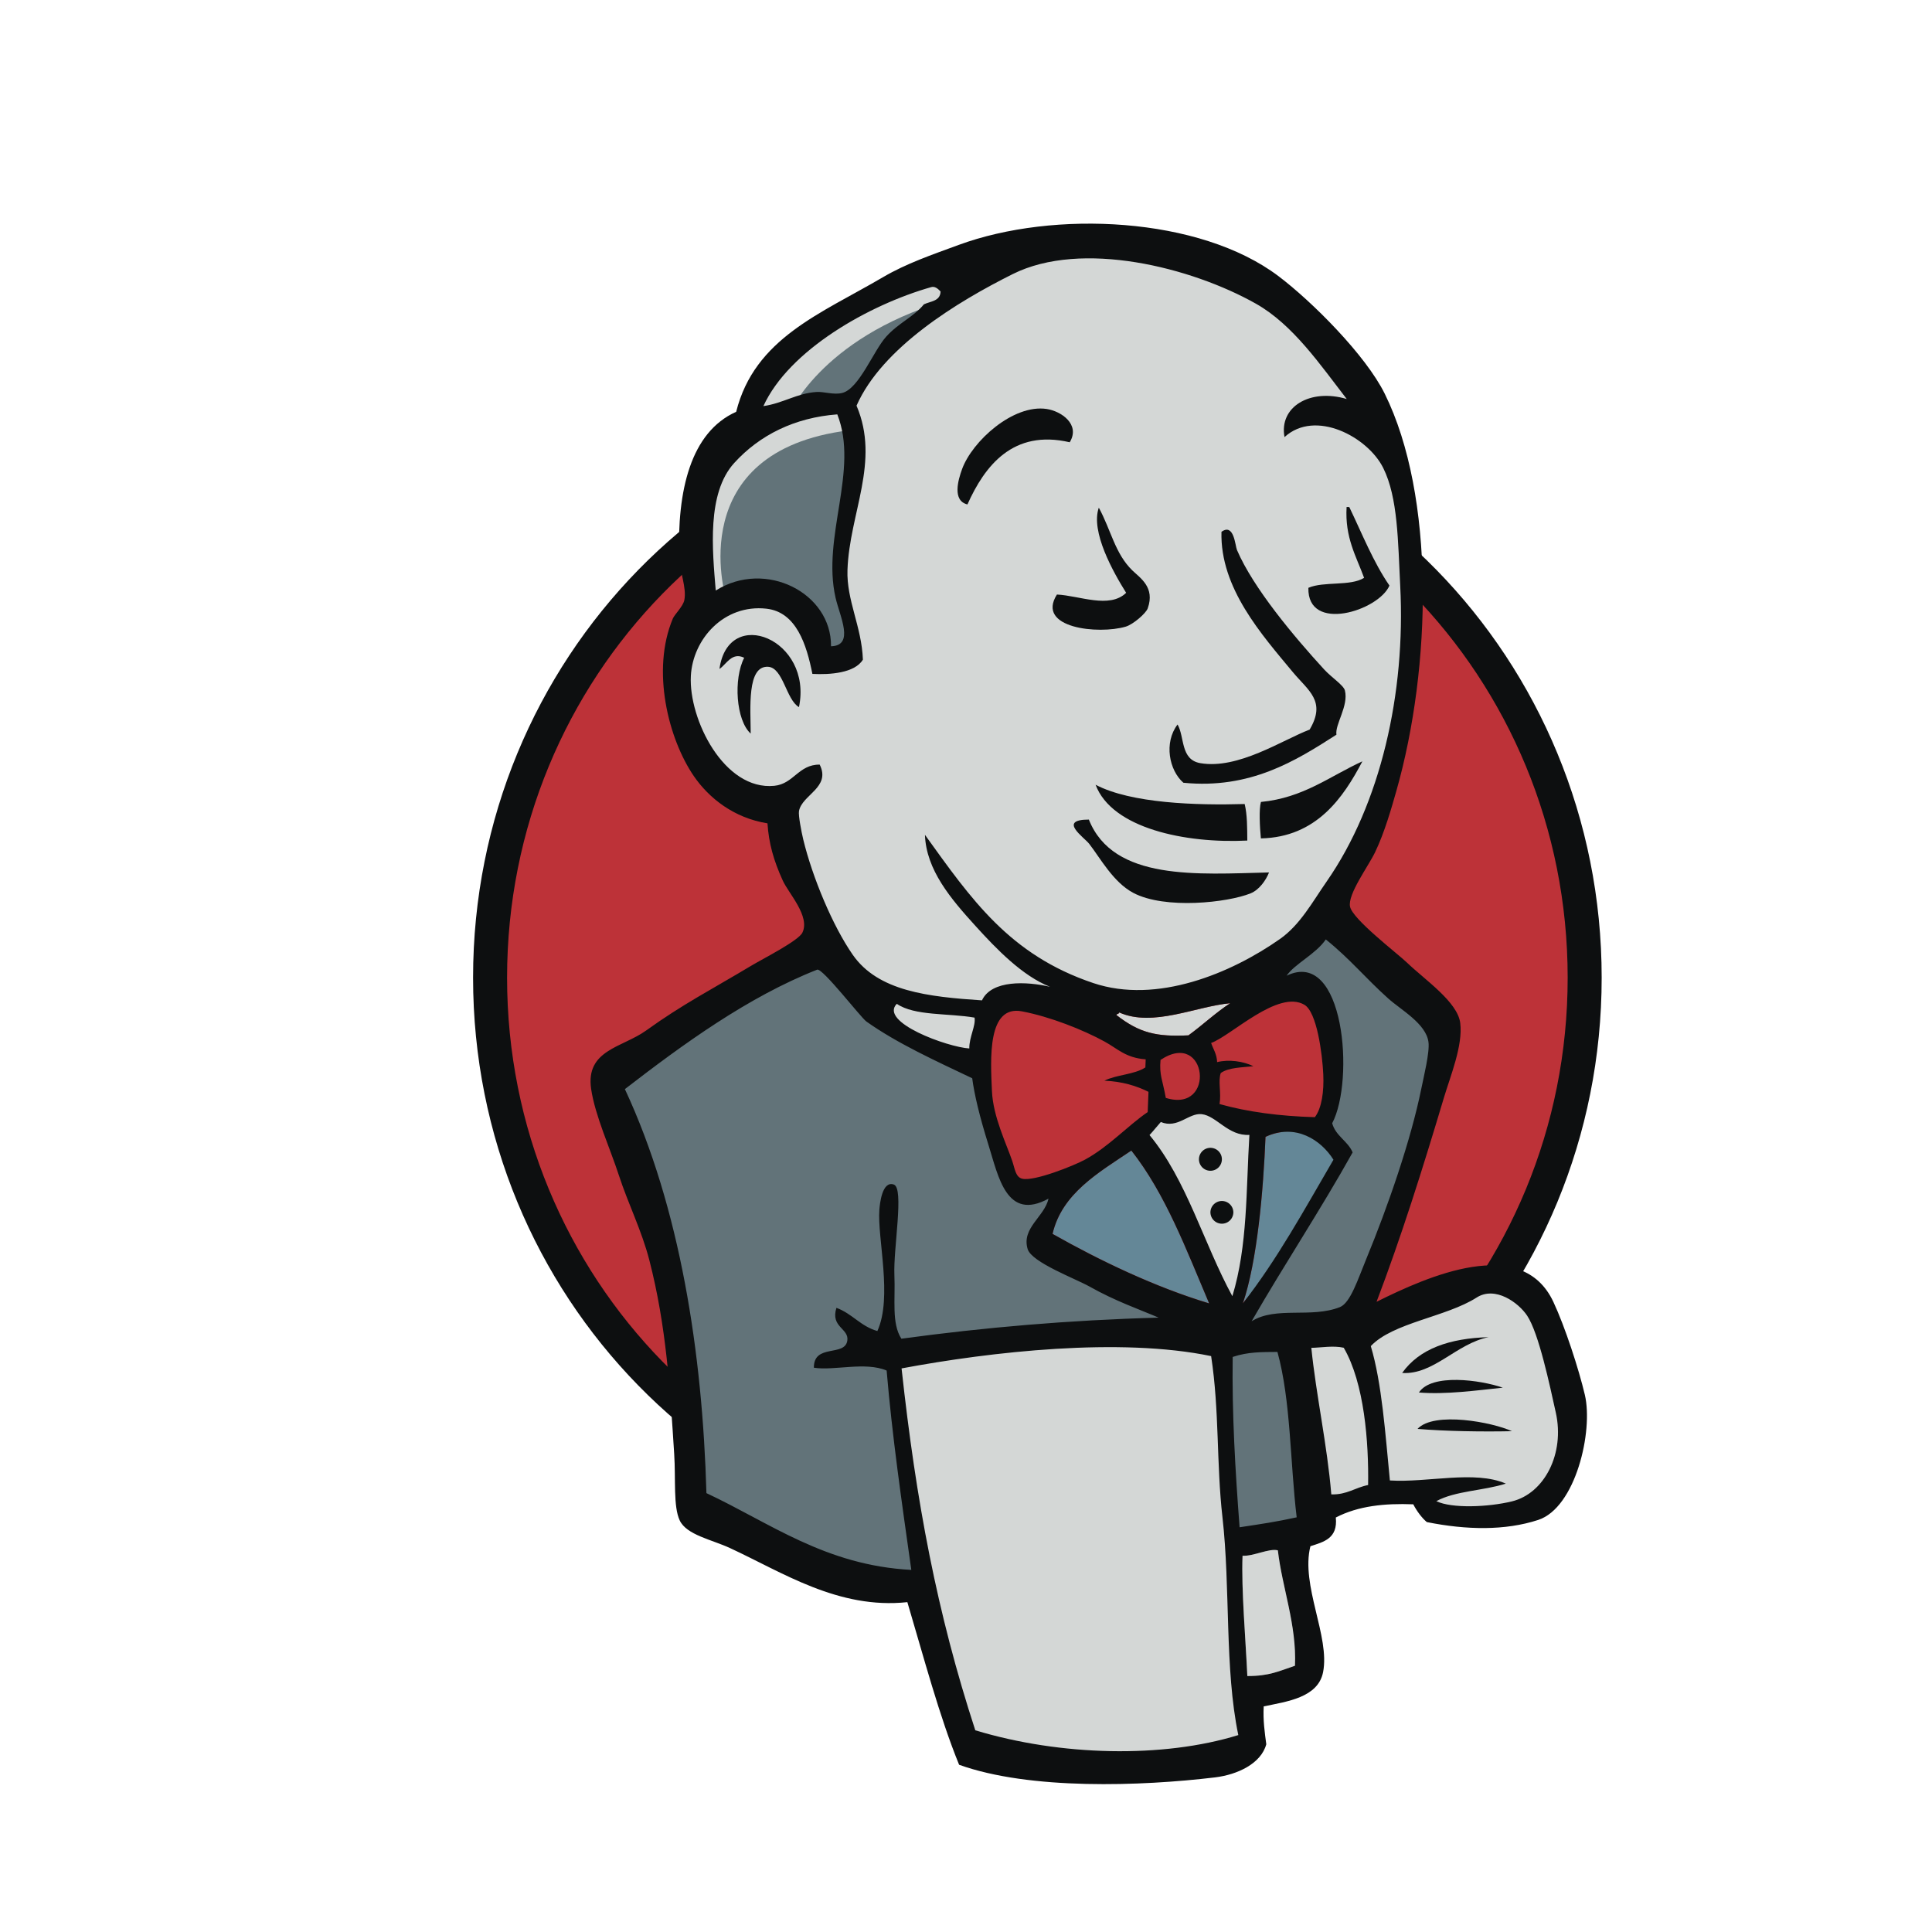 <svg viewBox="-94.542 -44.55 386.1 386.1" xmlns="http://www.w3.org/2000/svg"><path d="M222.147 150.42c0 61.786-48.968 111.874-109.375 111.874-60.405 0-109.374-50.088-109.374-111.874 0-61.788 48.97-111.876 109.374-111.876 60.407 0 109.375 50.088 109.375 111.876" fill="#BD3238" fill-rule="evenodd"></path><path d="M7.855 178.127s-7.918-116.666 99.583-120l-7.5-12.5-58.333 19.584L24.94 84.377l-14.584 27.918-8.334 32.5 2.5 21.666" fill="#BD3238"></path><path d="M37.86 74.101C18.67 93.736 6.795 120.846 6.795 150.838c0 29.985 11.875 57.098 31.065 76.73 19.2 19.63 45.659 31.745 74.911 31.745 29.253 0 55.714-12.114 74.912-31.746 19.188-19.631 31.066-46.745 31.066-76.73 0-29.99-11.878-57.1-31.066-76.736-19.198-19.627-45.66-31.741-74.912-31.743-29.252.002-55.711 12.116-74.91 31.743zm-4.857 158.215C12.608 211.46 0 182.634 0 150.838c0-31.802 12.608-60.624 33.003-81.483 20.39-20.863 48.614-33.794 79.768-33.79 31.154-.004 59.381 12.927 79.768 33.79 20.396 20.859 33.006 49.684 33.004 81.483.002 31.796-12.608 60.621-33.004 81.478-20.386 20.862-48.614 33.791-79.768 33.791-31.154 0-59.378-12.93-79.768-33.79" fill="#0D0F10"></path><path d="M158.814 151.04l-16.668 2.5-22.5 2.5-14.584.416-14.166-.416-10.834-3.334-9.583-10.416-7.5-21.25-1.667-4.584-10-3.332-5.833-9.584-4.167-13.75 4.584-12.084 10.833-3.75 8.75 4.168 4.167 9.166 5-.834 1.666-2.082-1.666-9.584-.417-12.084 2.5-16.666-.098-9.52 7.598-12.146 13.333-9.584 23.334-10 25.833 3.75 22.5 16.25 10.417 16.666 6.667 12.084 1.666 30-5 25.834-9.167 22.916-8.75 12.084" fill="#D4D7D6" fill-rule="evenodd"></path><path d="M144.646 223.123l-59.584 2.5v10l5 35-2.5 2.917-41.666-14.168-2.917-5-4.167-47.082-9.582-28.334-2.084-6.666 33.333-22.916 10.417-4.168 9.166 11.25 7.917 7.084 9.167 2.916 4.166 1.25 5 21.667 3.75 4.583 9.584-3.333-6.667 12.917 36.25 17.083-4.583 2.5" fill="#627379" fill-rule="evenodd"></path><path d="M45.896 77.706l10.832-3.75 8.75 4.168 4.168 9.166 5-.834 1.25-5-2.5-9.582 2.5-22.918-2.084-12.5 7.5-8.75 16.25-12.916-4.583-6.25-22.917 11.25-9.584 7.5-5.416 11.666-8.334 11.25-2.5 13.334 1.668 14.166" fill="#627379" fill-rule="evenodd"></path><path d="M62.979 38.54s6.25-15.416 31.25-22.916 1.25-5.418 1.25-5.418L68.395 20.624 57.978 31.04l-4.582 8.334 9.582-.834M50.479 74.79s-8.75-29.168 24.583-33.334l-1.25-5-22.916 5.418-6.667 21.666 1.667 14.166 4.582-2.916" fill="#D4D7D6" fill-rule="evenodd"></path><path d="M63.812 113.54l5.456-5.286s2.462.286 2.878 3.202c.416 2.918 1.666 29.168 19.582 43.335 1.635 1.293-13.332-2.085-13.332-2.085l-13.334-20.832M140.481 105.624s.972-12.63 4.373-11.659c3.401.971 3.401 4.373 3.401 4.373s-8.26 5.343-7.774 7.286" fill="#D4D7D6" fill-rule="evenodd"></path><path d="M175.063 59.374s-6.868 1.45-7.5 7.5c-.633 6.051 7.5 1.25 8.75.834M124.646 59.791s-9.167 1.25-9.167 7.083 10.417 5.417 13.334 2.917" fill="#D4D7D6"></path><path d="M67.978 86.874s-15.833-9.584-17.5-.416c-1.666 9.166-5.417 15.833 2.5 25.416l-5.416-1.666-5-12.917-1.666-12.5 9.582-10.001 10.834.834 6.25 5 .416 6.25M75.478 60.624s7.084-36.666 42.918-43.75c29.502-5.831 44.999 1.25 50.833 7.916 0 0-26.25-31.249-51.25-21.666-25 9.584-43.333 27.084-42.917 38.332.71 19.16.416 19.168.416 19.168M172.146 28.956s-12.082-.416-12.5 10.418c0 0-.001 1.666.833 3.332 0 0 9.585-10.833 15.417-5" fill="#D4D7D6" fill-rule="evenodd"></path><path d="M119.236 43.835s-2.08-16.629-16.258-6.961c-9.166 6.25-8.332 15-6.666 16.666 1.666 1.667 1.213 5.024 2.482 2.72 1.268-2.304.85-9.804 5.434-11.886 4.584-2.084 12.098-4.412 15.008-.539" fill="#D4D7D6" fill-rule="evenodd"></path><path d="M80.062 156.456l-39.166 17.5s16.25 64.584 7.916 84.584l-5.834-2.083-.416-24.583-10.832-46.666-4.584-12.918 40.832-27.499 12.084 11.665M84.09 192.178l5.556 6.78v25h-6.667s-.833-17.5-.833-19.584c0-2.084.833-9.584.833-9.584M84.228 227.708l-18.75.832 5.418 3.75 13.332 2.084" fill="#627379" fill-rule="evenodd"></path><path d="M148.396 223.54l15.417-.416 3.75 38.333-15.834 2.083-3.333-40" fill="#627379" fill-rule="evenodd"></path><path d="M152.563 223.54l23.333-1.25s9.583-24.167 9.583-25.417 8.334-35 8.334-35l-18.75-19.582-3.75-3.334-10 10v38.75l-8.75 35.833" fill="#627379" fill-rule="evenodd"></path><path d="M162.979 220.623l-14.583 2.917 2.083 11.668c5.416 2.5 14.584-4.168 14.584-4.168M163.396 147.708l29.167 21.666.833-10-22.083-20.416-7.917 8.75" fill="#627379" fill-rule="evenodd"></path><path d="M98.689 305.627l-8.627-35.005-4.29-25.828-.71-19.172 39.044-2.078 24.29-.004-2.208 43.754 3.75 33.75-.417 6.25-31.665 2.5-19.167-4.167" fill="#D4D7D6" fill-rule="evenodd"></path><path d="M142.979 223.123s-2.083 43.334 4.167 74.167c0 0-12.5 7.918-30.834 10l35-1.25 4.167-2.5-5-68.333-1.25-14.585" fill="#D4D7D6" fill-rule="evenodd"></path><path d="M168.272 258.127l16.25-4.583 30.833-1.666 4.584-14.167-8.334-24.584-9.582-1.25-13.334 4.167-12.793 6.246-6.791-1.246-5.293 2.08" fill="#D4D7D6" fill-rule="evenodd"></path><path d="M167.979 249.79s10.832-4.999 12.5-4.582l-4.583-22.918 5.417-2.083s3.75 21.666 3.75 24.166c0 0 23.332 1.25 25.416 1.25 0 0 5-9.583 3.75-19.583l4.583 13.333.417 7.5-6.667 10-7.5 1.667-12.5-.417-4.166-5.416-14.583 2.083-4.584 1.667" fill="#D4D7D6" fill-rule="evenodd"></path><path d="M151.605 220.211l-9.166-23.334-9.584-13.75s2.083-5.833 5-5.833h9.584l9.166 3.333-.832 15.417-4.168 24.167" fill="#D4D7D6"></path><path d="M153.396 212.29s-11.667-22.499-11.667-25.832c0 0 2.082-5 5-3.75 2.917 1.25 9.167 4.582 9.167 4.582v-7.916l-14.167-2.918-9.583 1.25 16.25 38.334 3.333.418" fill="#D4D7D6" fill-rule="evenodd"></path><path d="M102.439 157.295l-11.543-1.255-10.834-3.334v3.75l5.293 5.838 16.667 7.5" fill="#D4D7D6"></path><path d="M83.813 158.544s12.918 5.417 17.084 4.167l.415 4.995-11.665-2.495-7.084-5 1.25-1.667" fill="#D4D7D6" fill-rule="evenodd"></path><path d="M168.227 178.713c-7.07-.208-13.457-1.048-19.05-2.625.38-2.293-.33-4.543.24-6.194 1.56-1.123 4.172-1.105 6.528-1.369-2.037-1.001-4.9-1.398-7.251-.819-.055-1.591-.769-2.577-1.201-3.822 3.975-1.419 13.358-10.72 18.637-7.64 2.515 1.465 3.584 9.832 3.779 13.901.162 3.375-.306 6.78-1.681 8.568" fill="#BD3238" fill-rule="evenodd"></path><path d="M168.227 178.713c-7.07-.208-13.457-1.048-19.05-2.625.38-2.293-.33-4.543.24-6.194 1.56-1.123 4.172-1.105 6.528-1.369-2.037-1.001-4.9-1.398-7.251-.819-.055-1.591-.769-2.577-1.201-3.822 3.975-1.419 13.358-10.72 18.637-7.64 2.515 1.465 3.584 9.832 3.779 13.901.162 3.375-.306 6.78-1.681 8.568z" fill="none" stroke="#BD3238" stroke-width="2.5"></path><path d="M134.419 167.155c-.019.535-.042 1.074-.063 1.614-2.207 1.45-5.771 1.432-8.194 2.651 3.572.156 6.383 1.016 8.815 2.229l-.157 4.041c-4.046 2.77-7.742 6.895-12.507 9.493-2.252 1.228-10.157 4.39-12.554 3.83-1.356-.314-1.478-1.997-2.02-3.583-1.155-3.396-3.813-8.803-4.045-13.915-.296-6.457-.947-17.28 6.012-15.95 5.614 1.071 12.144 3.658 16.49 6.033 2.656 1.452 4.193 3.247 8.223 3.557" fill="#BD3238" fill-rule="evenodd"></path><path d="M134.419 167.155c-.019.535-.042 1.074-.063 1.614-2.207 1.45-5.771 1.432-8.194 2.651 3.572.156 6.383 1.016 8.815 2.229l-.157 4.041c-4.046 2.77-7.742 6.895-12.507 9.493-2.252 1.228-10.157 4.39-12.554 3.83-1.356-.314-1.478-1.997-2.02-3.583-1.155-3.396-3.813-8.803-4.045-13.915-.296-6.457-.947-17.28 6.012-15.95 5.614 1.071 12.144 3.658 16.49 6.033 2.656 1.452 4.193 3.247 8.223 3.557z" fill="none" stroke="#BD3238" stroke-width="2.5"></path><path d="M138.438 174.86c-.618-3.518-1.332-4.521-1.055-7.59 9.38-6.255 11.142 10.744 1.054 7.59" fill="#BD3238" fill-rule="evenodd"></path><path d="M138.438 174.86c-.618-3.518-1.332-4.521-1.055-7.59 9.38-6.255 11.142 10.744 1.054 7.59z" fill="none" stroke="#BD3238" stroke-width="2.5"></path><path d="M152.021 177.711s-2.917-4.167-.833-5.417c2.083-1.25 4.167.001 5.417-2.083s0-3.334.416-5.834c.416-2.5 2.501-2.917 4.584-3.333 2.083-.417 7.917-1.25 8.75.833l-2.5-7.5-5-1.666-15.834 9.166-.834 4.584v9.166M108.272 191.461c-.501-6.502-1.03-12.996-1.62-19.492-.882-9.7 2.33-8.008 10.738-8.008 1.284 0 7.908 1.531 8.381 2.5 2.273 4.641-3.8 3.61 2.618 7.11 5.417 2.954 14.987-1.793 12.799-8.36-1.225-1.46-6.383-.455-8.232-1.414l-9.765-5.062c-4.142-2.149-13.713-5.281-18.129-2.279-11.188 7.609.706 26.62 4.697 34.558" fill="#BD3238" fill-rule="evenodd"></path><path d="M119.236 43.835c-11.357-2.645-17 4.752-20.442 12.425-3.074-.745-1.85-4.925-1.074-7.055 2.032-5.59 10.224-13.031 16.918-12.023 2.88.434 6.778 3.068 4.598 6.653M174.569 56.767l.539.022c2.566 5.331 4.787 10.978 8.024 15.685-2.168 5.051-16.422 9.521-16.202.451 3.083-1.348 8.404-.275 11.136-1.996-1.58-4.337-3.86-8.028-3.497-14.162M125.05 56.906c2.435 4.464 3.228 9.154 6.689 12.528 1.559 1.519 4.59 3.37 3.087 7.594-.351.996-2.917 3.217-4.398 3.653-5.412 1.598-18.02.33-13.75-6.416 4.474.209 10.49 2.906 13.835-.343-2.57-4.106-7.149-12.23-5.463-17.016M172.537 102.274c-8.147 5.234-17.232 10.925-30.582 9.605-2.853-2.48-3.94-7.999-1.169-11.644 1.443 2.48.536 7.041 4.556 7.728 7.575 1.296 16.392-4.634 21.84-6.707 3.38-5.696-.29-7.791-3.334-11.457-6.232-7.511-14.59-16.821-14.287-28.066 2.519-1.827 2.736 2.787 3.098 3.627 3.254 7.615 11.442 17.354 17.419 23.871 1.467 1.605 3.883 3.145 4.152 4.207.775 3.086-2.016 6.783-1.693 8.836M65.127 96.764c-2.554-1.458-3.162-7.878-6.16-8.06-4.284-.26-3.503 8.329-3.486 13.351-2.95-2.677-3.468-10.921-1.301-15.155-2.47-1.212-3.572 1.338-4.942 2.236 1.76-12.787 18.706-5.931 15.889 7.628M177.725 107.599c-3.792 7.219-9.157 15.169-20.286 15.4-.226-2.331-.4-5.879.012-7.283 8.508-.817 13.76-5.147 20.274-8.117M124.408 112.279c7.098 3.732 20.143 4.134 29.79 3.851.518 2.114.506 4.725.526 7.302-12.401.62-27.064-2.45-30.316-11.153M123.06 119.239c4.907 12.323 21.777 10.905 36.004 10.565-.626 1.6-1.984 3.49-3.671 4.173-4.56 1.855-17.133 3.263-23.462-.098-4.014-2.134-6.592-6.955-8.791-9.781-1.062-1.366-6.35-4.852-.08-4.86" fill="#0D0F10" fill-rule="evenodd"></path><path d="M171.945 187.217c-5.76 9.865-11.271 19.998-18.105 28.7 2.865-8.424 4.091-22.523 4.524-33.272 5.994-2.805 11.126.631 13.581 4.572" fill="#648797" fill-rule="evenodd"></path><path d="M202.94 222.674c-6.449 1.29-10.98 7.558-17.271 7.156 3.457-4.874 9.516-6.929 17.271-7.156M205.785 232.766c-5.256.555-11.43 1.406-16.761.968 2.523-3.855 12.247-2.525 16.761-.968M207.606 241.467c-5.907.128-13.25.01-18.865-.46 3.321-3.568 15.034-1.324 18.865.46" fill="#0D0F10" fill-rule="evenodd"></path><path d="M160.83 265.279c.847 7.419 3.789 14.936 3.42 23.06-3.266 1.102-5.143 2.066-9.519 2.06-.309-6.905-1.232-17.461-.956-24.044 2.152.143 5.326-1.538 7.055-1.076" fill="#D4D7D6" fill-rule="evenodd"></path><path d="M151.306 155.939c-2.966 1.936-5.492 4.354-8.341 6.421-6.318.312-9.765-.438-14.406-4.065.076-.291.542-.161.56-.519 6.762 3.014 15.359-1.227 22.187-1.837" fill="#D4D7D6" fill-rule="evenodd"></path><path d="M115.806 202.036c1.858-8.051 9.138-12.221 15.749-16.655 6.824 8.66 10.974 19.798 15.544 30.545-10.798-3.255-21.83-8.536-31.293-13.89" fill="#648797" fill-rule="evenodd"></path><path d="M153.775 266.355c-.276 6.582.647 17.139.956 24.044 4.377.006 6.253-.958 9.519-2.06.369-8.124-2.572-15.641-3.42-23.06-1.729-.462-4.902 1.219-7.055 1.076zm-68.143-37.436c2.886 26.529 7.066 48.83 14.732 72.321 17.014 5.166 37.525 5.616 52.564.955-2.762-13.259-1.555-29.401-3.17-43.55-1.215-10.635-.595-21.335-2.263-32.185-18.222-3.791-43.98-.886-61.863 2.459zm66.172-2.292c-.154 11.393.51 22.632 1.38 34.04 4.375-.657 7.344-1.096 11.409-1.987-1.32-10.982-1.158-23.34-3.847-33.055-3.107.03-5.844-.036-8.942 1.002zm22.194-1.837c-2.077-.476-4.494-.018-6.478.02.932 9.288 3.195 19.536 3.991 29.285 3.122.097 4.789-1.375 7.357-1.87.137-8.557-.748-20.347-4.87-27.435zm33.605 30.704c6.506-1.58 10.597-9.55 8.777-17.733-1.221-5.5-3.396-15.856-5.724-19.375-1.72-2.602-6.383-6.01-10.107-3.625-6.058 3.88-16.729 5.005-21.146 9.7 2.215 7.375 2.902 17.505 3.816 26.85 7.567.472 16.879-2.082 23.172.628-4.393 1.423-10.095 1.435-13.891 3.509 3.103 1.498 10.366 1.196 15.103.046zm-60.504-39.568c-4.57-10.747-8.72-21.884-15.544-30.545-6.611 4.434-13.891 8.604-15.75 16.655 9.464 5.354 20.496 10.635 31.294 13.89zm11.265-33.281c-.433 10.748-1.659 24.848-4.524 33.272 6.834-8.702 12.345-18.834 18.105-28.7-2.455-3.94-7.587-7.377-13.581-4.572zm-12.77-4.537c-2.589-.28-4.786 2.976-8.153 1.568-.771.853-1.472 1.777-2.258 2.609 7.435 8.96 10.813 21.672 16.556 32.202 3.081-10.115 2.726-21.196 3.405-32.236-4.234.269-6.583-3.829-9.55-4.144zm-8.211-10.838c-.277 3.069.437 4.072 1.055 7.59 10.087 3.154 8.326-13.845-1.055-7.59zm-11.187-3.673c-4.346-2.375-10.876-4.96-16.49-6.032-6.96-1.331-6.307 9.492-6.012 15.95.232 5.112 2.89 10.519 4.045 13.915.542 1.586.664 3.269 2.02 3.584 2.397.558 10.302-2.603 12.555-3.831 4.764-2.598 8.46-6.723 12.506-9.493.053-1.348.104-2.694.158-4.041-2.433-1.213-5.244-2.073-8.815-2.229 2.422-1.219 5.986-1.201 8.193-2.651.022-.54.044-1.079.063-1.614-4.03-.31-5.566-2.105-8.223-3.558zm-41.517-7.54c-3.607 3.662 10.118 8.654 14.489 8.923-.025-2.317 1.32-4.502 1.05-6.165-5.191-.911-12.012-.31-15.539-2.759zm44.44 1.72c-.018.357-.484.227-.56.518 4.641 3.628 8.089 4.378 14.406 4.065 2.849-2.067 5.375-4.485 8.341-6.421-6.828.61-15.425 4.851-22.187 1.837zm40.79 12.368c-.195-4.069-1.264-12.436-3.779-13.901-5.279-3.081-14.662 6.221-18.637 7.64.432 1.245 1.146 2.231 1.2 3.822 2.352-.578 5.215-.182 7.252.819-2.356.264-4.969.246-6.527 1.369-.572 1.651.14 3.901-.24 6.194 5.592 1.577 11.98 2.417 19.05 2.625 1.375-1.788 1.843-5.193 1.68-8.568zm-91.303-10.546c-1.133-.808-8.796-10.779-9.846-10.365-13.867 5.469-26.834 14.925-38.42 23.869 11.047 23.705 15.506 52.747 16.294 80.74 12.656 5.918 23.771 14.451 40.944 15.342-1.987-14.06-3.801-26.604-4.93-39.841-4.314-1.82-10.504.082-14.542-.564-.035-4.866 6.167-2.131 6.683-5.403.39-2.476-3.412-2.663-2.174-6.56 3.157 1.147 4.814 3.681 8.18 4.633 3.077-6.73-.042-18.638.401-24.263.084-1.056.528-5.85 2.893-5.01 2.094.745-.12 12.753.11 18.077.21 4.905-.592 9.65 1.394 12.73 16.594-2.259 33.457-3.719 51.412-4.212-3.95-1.694-8.643-3.298-13.787-6.198-2.79-1.573-11.58-4.844-12.386-7.493-1.284-4.221 3.37-6.47 4.166-10.088-8.377 4.568-10.011-4.38-11.993-10.718-1.795-5.741-2.817-10.03-3.257-13.341-7.216-3.44-14.931-6.924-21.142-11.335zm83.974-9.159c11.554-5.602 13.636 20.939 9.108 29.489.7 2.55 3.107 3.526 4.09 5.819-6.448 11.55-13.61 22.33-20.188 33.745 4.894-3.047 11.884-.545 17.643-2.825 2.105-.833 3.628-5.652 5.222-9.507 4.384-10.606 8.986-23.977 11.034-34.098.462-2.307 1.722-7.332 1.44-9.384-.504-3.675-5.49-6.4-8.026-8.673-4.673-4.197-7.615-7.891-12.49-11.816-1.975 2.918-6.217 4.878-7.833 7.25zM52.183 47.98c-5.506 6.058-4.353 17.408-3.687 25.483 9.951-6.26 23.16.495 23.035 11.142 4.75-.126 1.775-5.934.915-9.675-2.808-12.22 4.732-25.496.342-36.671-8.523.646-15.525 4.127-20.605 9.721zm39.392-35.157C79.11 16.355 63.138 25.41 58.017 36.608c3.965-.577 6.718-2.577 10.63-2.824 1.479-.096 3.416.62 5.115.197 3.387-.84 6.244-8.432 8.799-11.257 2.49-2.759 5.483-3.938 7.532-6.453 1.316-.635 3.262-.591 3.336-2.567-.57-.61-1.17-1.075-1.854-.881zm64.879 3.322c-12.936-7.299-34.833-12.789-48.594-5.929-11.103 5.537-26.112 14.697-31.23 26.304 4.781 11.201-1.415 21.465-1.81 32.838-.21 6.05 2.849 11.333 3.083 17.92-1.636 2.7-6.633 3.032-10.093 2.847-1.164-5.827-3.203-12.377-9.204-13.035-8.491-.929-14.7 6.099-15.085 13.443-.457 8.636 6.633 22.95 16.682 21.956 3.882-.384 4.835-4.275 9.065-4.235 2.292 4.574-3.536 6.01-4.136 9.281-.156.845.483 4.148.855 5.696 1.826 7.542 5.894 17.302 9.9 23.043 5.082 7.282 15.069 8.38 25.812 9.094 1.92-4.134 8.988-3.794 13.594-2.713-5.52-2.186-10.652-7.486-14.905-12.178-4.885-5.382-9.834-11.156-10.084-18.19 9.232 12.807 16.86 23.992 33.646 29.625 12.703 4.26 27.538-1.952 37.298-8.806 4.05-2.849 6.467-7.369 9.346-11.506 10.771-15.494 15.797-37.609 14.692-59.044-.455-8.84-.435-17.65-3.401-23.597-3.1-6.219-13.585-11.783-19.722-6.158-1.138-6.047 5.103-9.787 12.435-7.611-5.228-6.746-10.714-14.852-18.144-19.045zm24.101 199.459c10.109-5.025 28.996-13.526 35.334.019 2.339 4.992 5.082 13.432 6.294 18.586 1.71 7.271-1.855 22.554-9.33 24.994-6.6 2.154-14.303 2.023-22.254.426-.936-.779-1.979-2.136-2.708-3.551-5.677-.22-10.994.304-15.479 2.638.425 4.199-2.415 4.873-5.077 5.738-1.974 7.826 3.949 18.046 2.531 25.182-1.011 5.084-7.266 5.87-11.864 6.821-.15 2.826.202 5.184.515 7.574-1.05 3.874-5.766 6.079-10.233 6.619-14.699 1.767-37.017 2.561-51.155-2.523-3.945-9.677-7.053-21.447-10.34-32.497-13.789 1.473-24.94-5.95-35.455-10.813-3.64-1.687-8.675-2.617-10.035-5.514-1.319-2.805-.779-8.182-1.106-13.26-.833-12.972-1.546-25.483-4.97-38.764-1.539-5.96-4.22-11.219-6.09-16.962-1.728-5.322-4.748-11.9-5.536-17.207-1.168-7.866 6.24-8.304 10.976-11.712 7.321-5.272 13.069-8.187 20.998-12.944 2.349-1.409 9.431-4.975 10.237-6.618 1.602-3.256-2.749-7.847-3.912-10.4-1.84-4.036-2.8-7.465-3.063-11.447-6.652-1.052-11.694-5.01-14.74-9.474-5.039-7.388-8.533-21.055-4.174-31.451.342-.819 2.047-2.429 2.299-3.686.496-2.477-.934-5.77-1.023-8.403-.458-13.513 2.286-25.155 11.383-29.23 3.693-14.711 16.91-19.603 29.363-26.914 4.655-2.732 9.786-4.479 15.085-6.429 19.01-6.996 48.178-5.678 63.955 6.254 6.69 5.06 17.384 15.744 21.209 23.479 10.102 20.421 9.385 54.55 2.319 79.391-.95 3.335-2.328 8.238-4.252 12.244-1.34 2.797-5.51 8.395-5.003 10.865.521 2.554 9.505 9.375 11.431 11.233 3.469 3.346 10.059 7.787 10.592 12.01.574 4.493-1.98 10.64-3.273 14.977-4.325 14.471-8.545 27.848-13.449 40.749" fill="#0D0F10" fill-rule="evenodd"></path><path d="M113.114 115.431c.548-.73 3.563-1.838 7.782.193 0 0-5 .834-4.584 9.17l-2.083-.418s-2.154-7.559-1.115-8.945" fill="#D4D7D6" fill-rule="evenodd"></path><path d="M149.646 187.083a2.292 2.292 0 11-4.583-.002 2.292 2.292 0 014.583.002M151.938 197.708a2.292 2.292 0 11-4.584-.002 2.292 2.292 0 014.583.002" fill="#0D0F10" fill-rule="evenodd"></path></svg>